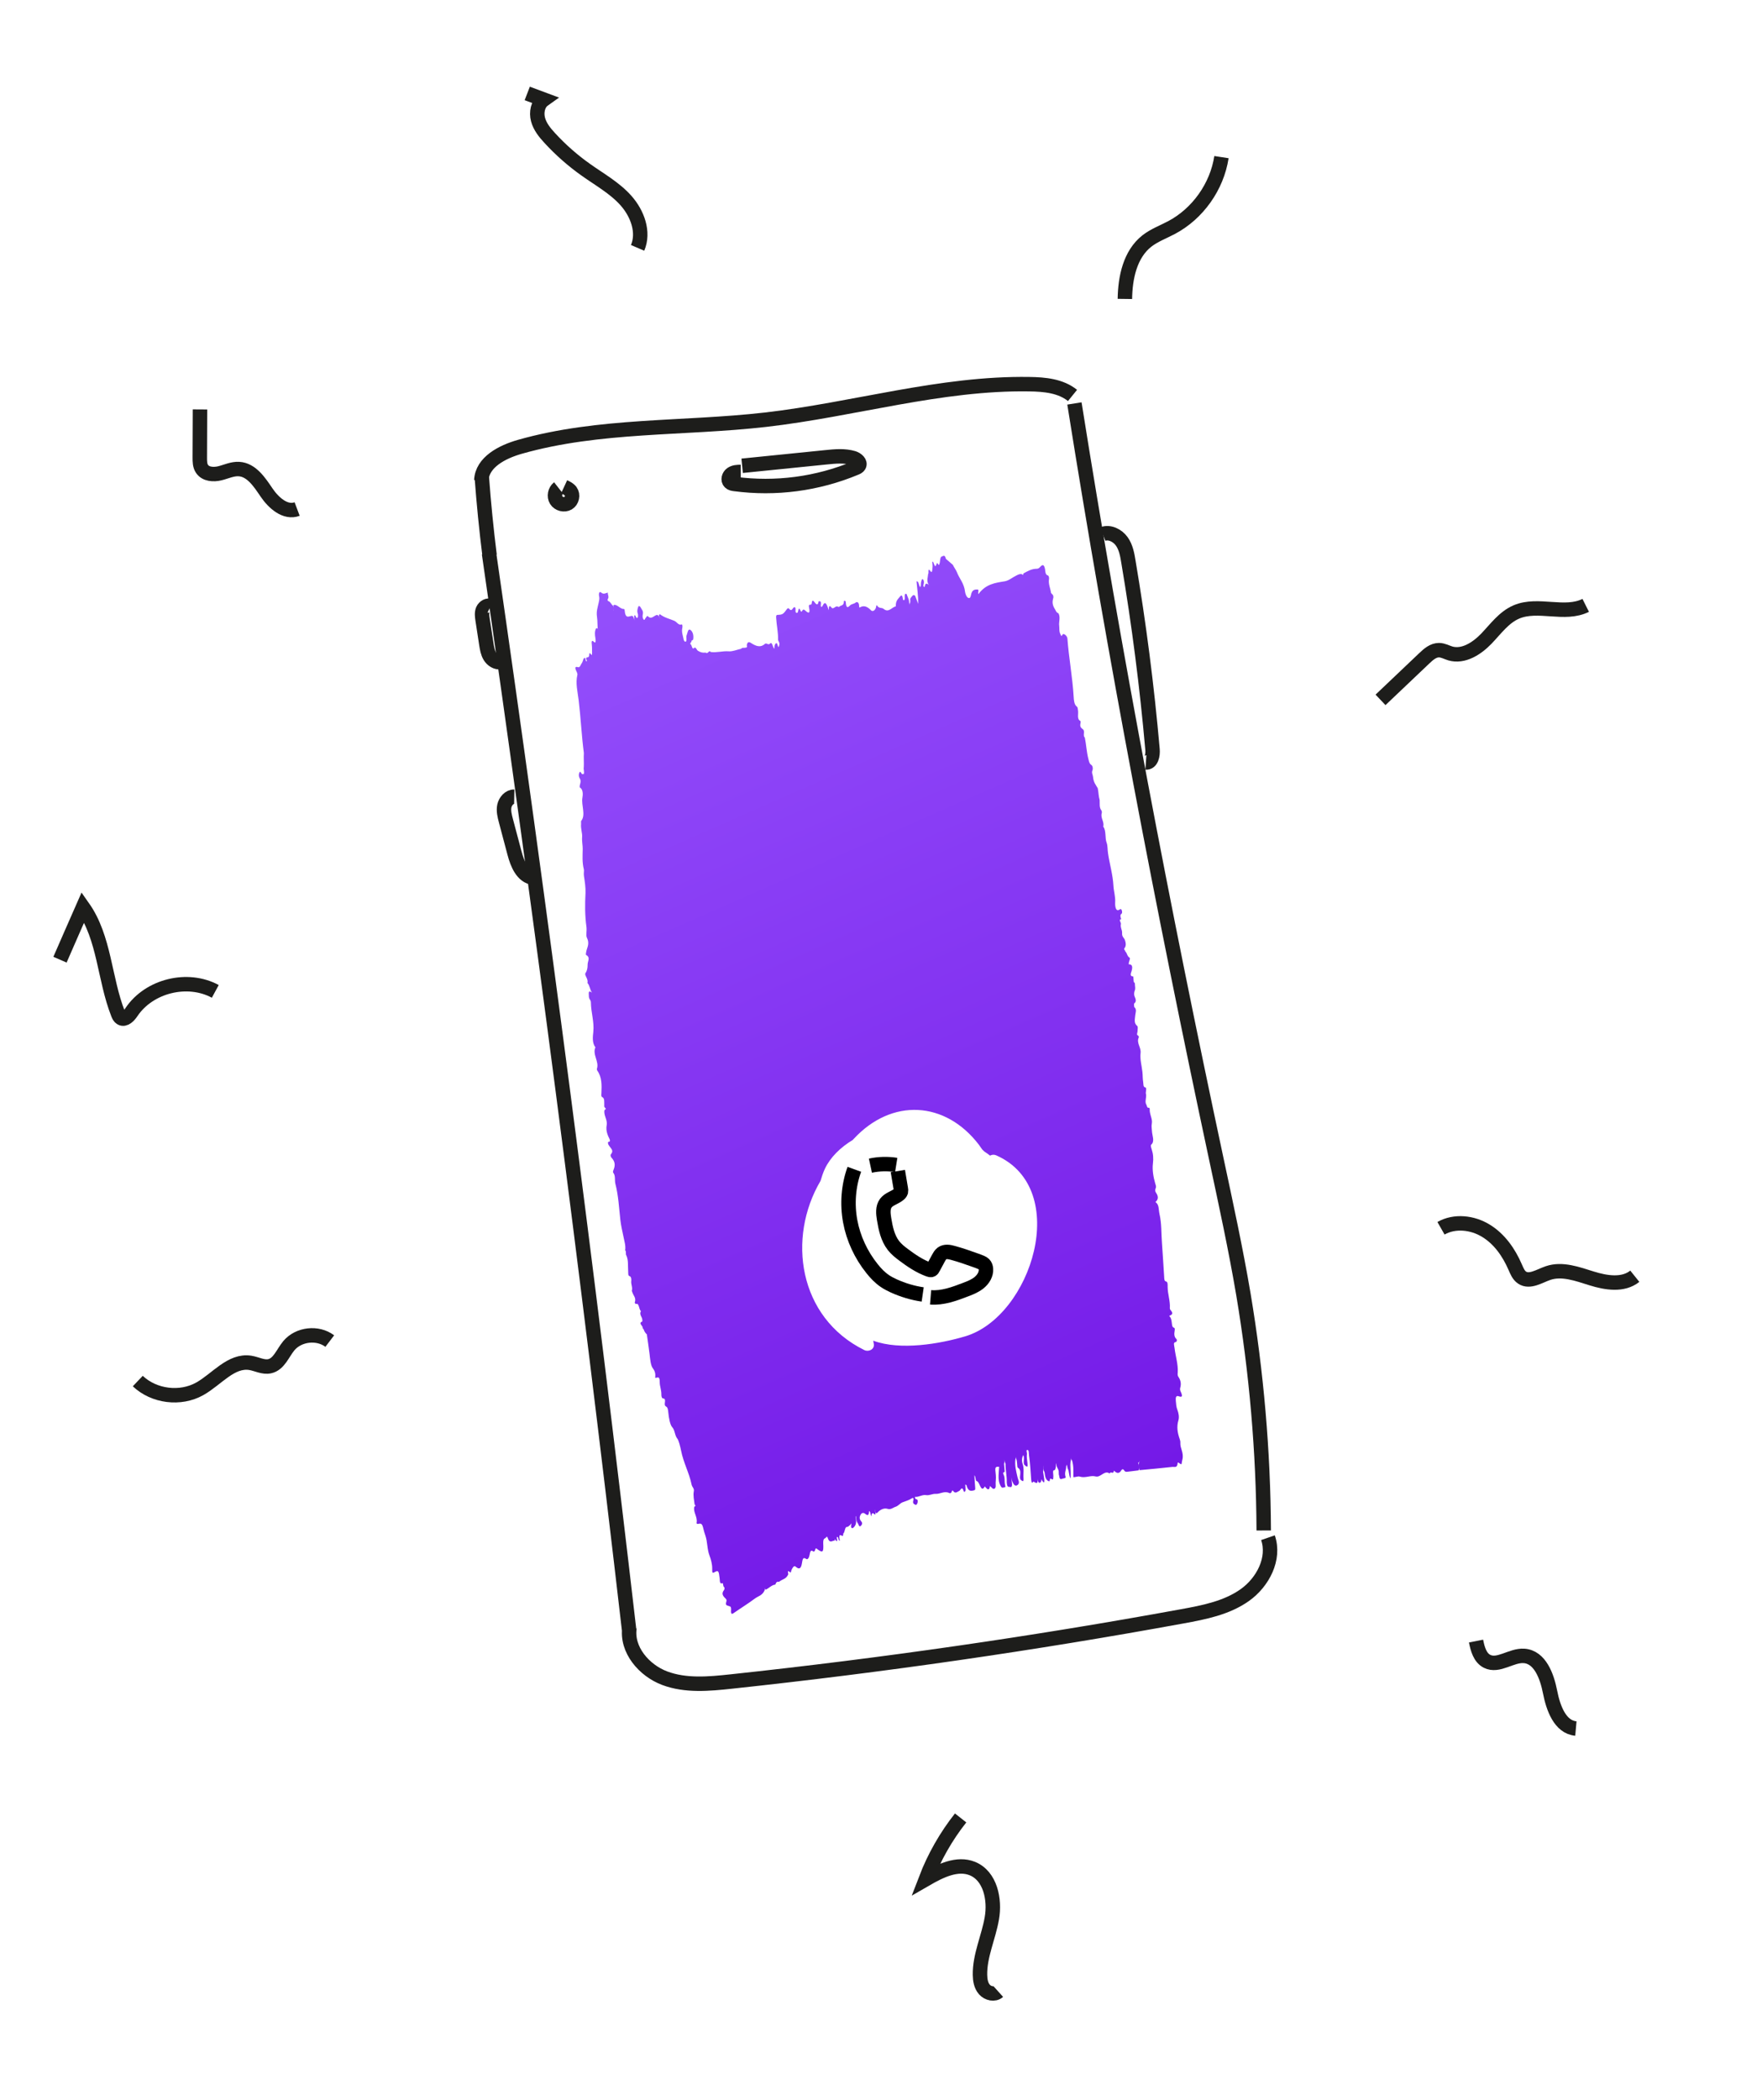 <svg width="183" height="218" viewBox="0 0 183 218" fill="none" xmlns="http://www.w3.org/2000/svg">
<path d="M50.79 57.45C56.17 94.63 61.02 131.89 65.34 169.21M65.38 168.94C65.03 171.23 66.88 173.4 69.05 174.21C71.22 175.02 73.63 174.8 75.94 174.55C91.64 172.87 107.27 170.62 122.8 167.78C125.06 167.37 127.4 166.91 129.28 165.58C131.16 164.25 132.44 161.79 131.69 159.62M131.25 158.87C131.21 150.66 130.5 142.46 129.14 134.36C128.34 129.64 127.32 124.96 126.32 120.28C120.76 94.27 115.77 68.14 111.59 41.88M50.85 57.66C50.51 54.96 50.24 52.24 50.04 49.52" stroke="#1D1D1B" stroke-width="1.5" stroke-miterlimit="10"/>
<path d="M49.99 49.86C50.07 47.97 52.17 46.9 54 46.38C62.24 44.04 70.98 44.54 79.49 43.57C88.67 42.52 97.68 39.73 106.91 39.88C108.49 39.9 110.17 40.06 111.39 41.05M77.08 48.35C79.98 48.06 82.88 47.76 85.78 47.47C86.73 47.37 87.71 47.28 88.62 47.55C88.99 47.66 89.41 48.02 89.21 48.34C89.14 48.46 88.99 48.53 88.86 48.58C84.894 50.234 80.56 50.807 76.3 50.24C76.13 50.22 75.94 50.19 75.81 50.06C75.57 49.83 75.69 49.39 75.97 49.2C76.24 49.01 76.6 48.99 76.93 48.99M58.01 50.65C57.64 50.94 57.52 51.52 57.77 51.92C58.02 52.32 58.6 52.47 59.01 52.23C59.41 51.99 59.55 51.38 59.27 51C59.11 50.78 58.85 50.65 58.59 50.53M114.53 55.44C115.23 55.16 116.06 55.58 116.5 56.19C116.94 56.8 117.08 57.58 117.2 58.33C118.293 64.787 119.127 71.286 119.7 77.81C119.75 78.38 119.59 79.19 119.01 79.15M50.98 62.92C50.68 62.76 50.29 63 50.15 63.31C50.02 63.63 50.07 63.98 50.12 64.32L50.51 66.86C50.58 67.3 50.65 67.75 50.88 68.13C51.11 68.51 51.55 68.8 51.99 68.73M53.41 82.7C52.9 82.69 52.49 83.17 52.38 83.67C52.28 84.17 52.41 84.69 52.54 85.18L53.44 88.57C53.73 89.67 54.27 90.99 55.4 91.11" stroke="#1D1D1B" stroke-width="1.5" stroke-miterlimit="10"/>
<path d="M122.59 149.76C122.6 149.64 122.56 149.49 122.52 149.37C122.29 148.72 122.19 148.1 122.39 147.43C122.49 147.11 122.41 146.67 122.28 146.34C122.16 146.04 122.15 145.74 122.12 145.43C122.09 145.1 122.12 144.85 122.39 144.93C122.58 144.99 122.97 145.16 122.6 144.4C122.56 144.302 122.55 144.194 122.57 144.09C122.71 143.63 122.62 143.26 122.38 142.91C122.3 142.8 122.3 142.64 122.32 142.47C122.37 141.61 122.09 140.79 121.99 139.95C121.95 139.61 121.82 139.36 122.11 139.31C122.2 139.3 122.29 139.11 122.17 138.99C121.92 138.74 121.95 138.45 122 138.13C122.02 137.99 122.03 137.85 121.92 137.82C121.73 137.77 121.73 137.53 121.7 137.31C121.67 137.03 121.62 136.77 121.43 136.6C121.68 136.47 121.94 136.4 121.55 135.96C121.513 135.912 121.495 135.851 121.5 135.79C121.55 135.04 121.27 134.33 121.27 133.58C121.27 133.38 121.29 133.06 121.12 133.03C120.91 132.99 120.92 132.75 120.91 132.56C120.83 131.38 120.77 130.2 120.68 129.03C120.6 128.03 120.66 127.04 120.42 126C120.32 125.55 120.4 125.03 120 124.78C120.31 124.52 120.33 124.2 120.07 123.82C120.021 123.757 119.991 123.681 119.982 123.602C119.974 123.523 119.987 123.442 120.02 123.37C120.11 123.16 120.04 123.06 119.97 122.81C119.79 122.19 119.66 121.43 119.74 120.8C119.81 120.24 119.77 119.78 119.61 119.29C119.56 119.12 119.47 118.9 119.57 118.82C119.96 118.46 119.66 117.89 119.64 117.41C119.63 117.15 119.57 116.92 119.63 116.62C119.72 116.14 119.36 115.64 119.41 115.09C119.41 115.07 119.34 114.97 119.32 114.98C119.12 115.08 119.11 114.69 119.01 114.57C118.9 114.19 119.12 113.86 119 113.47C119.01 113.27 119.1 112.92 118.97 112.89C118.7 112.84 118.77 112.54 118.73 112.33C118.67 111.98 118.69 111.62 118.65 111.28C118.58 110.62 118.38 109.95 118.46 109.3C118.53 108.71 117.99 108.25 118.28 107.67C118.29 107.65 118.25 107.52 118.22 107.51C118 107.43 118.13 107.24 118.14 107.08C118.14 106.89 118.21 106.59 118.12 106.51C117.74 106.2 117.87 105.82 117.91 105.36C117.93 105.14 118.09 104.78 117.81 104.54C117.78 104.51 117.77 104.19 117.79 104.17C118.04 103.98 117.98 103.75 117.83 103.41C117.77 103.28 117.78 103 117.85 102.84C117.94 102.65 117.89 102.42 117.87 102.21C117.9 102.05 117.82 102 117.76 101.95C117.71 101.74 117.74 101.34 117.67 101.35C117.28 101.36 117.49 100.94 117.52 100.82C117.68 100.29 117.55 100.09 117.23 100.1C117.21 99.79 117.46 99.48 117.3 99.4C117.07 99.28 117.05 98.9 116.88 98.78C116.88 98.64 116.64 98.55 116.83 98.37C116.97 98.12 116.93 97.84 116.82 97.55C116.72 97.32 116.51 97.23 116.54 96.86C116.56 96.53 116.33 96.25 116.42 95.91C116.45 95.76 116.13 95.44 116.45 95.42C116.38 95.2 116.29 94.99 116.48 94.85C116.56 94.79 116.55 94.64 116.51 94.5C116.46 94.34 116.36 94.35 116.3 94.4C115.87 94.71 115.8 94.06 115.82 93.67C115.86 93.07 115.67 92.53 115.64 91.94C115.58 90.81 115.25 89.72 115.08 88.59C115.02 88.22 115.05 87.79 114.94 87.5C114.73 86.95 114.92 86.26 114.58 85.8C114.72 85.32 114.27 84.9 114.43 84.4C114.45 84.34 114.43 84.18 114.4 84.14C114.15 83.83 114.23 83.43 114.21 83.05C114.09 82.66 114.1 82.23 114.01 81.82C113.81 81.47 113.57 81.22 113.52 80.64C113.5 80.41 113.34 80.23 113.47 79.94C113.52 79.84 113.51 79.5 113.33 79.39C113.16 79.29 113.11 79.08 113.04 78.79C112.85 78.06 112.82 77.3 112.67 76.57C112.44 76.36 112.69 75.96 112.51 75.74C112.34 75.58 112.1 75.5 112.23 75.03C112.24 74.98 112.23 74.85 112.22 74.85C111.81 74.65 112.03 74.12 111.96 73.74C111.93 73.59 111.95 73.43 111.84 73.35C111.56 73.15 111.53 72.68 111.51 72.33C111.39 70.3 111.01 68.3 110.86 66.28C110.84 66 110.45 65.68 110.35 65.88C110.21 66.18 110.17 65.88 110.11 65.77C109.99 65.53 110.04 65.25 110.01 64.99C109.94 64.54 110.17 64.11 109.93 63.66C109.8 63.63 109.7 63.52 109.62 63.33C109.42 63.01 109.24 62.68 109.36 62.2C109.38 62.15 109.39 62.1 109.4 62.04C109.43 61.72 109.25 61.69 109.16 61.55C109.1 61.07 108.86 60.63 108.95 60.1C108.97 59.96 108.93 59.74 108.78 59.71C108.66 59.68 108.59 59.52 108.57 59.34C108.5 58.65 108.34 58.49 108.01 58.87C107.9 59 107.79 59.04 107.66 59.04C107.17 59.04 106.73 59.28 106.29 59.53C106.27 59.67 106.24 59.74 106.15 59.61C105.94 59.54 105.74 59.65 105.56 59.74C105.16 59.93 104.78 60.27 104.36 60.34C103.38 60.5 102.4 60.61 101.62 61.67C101.53 61.51 101.73 61.19 101.52 61.19C101.29 61.19 101.02 61.19 100.89 61.59C100.82 61.8 100.82 62.12 100.61 62.08C100.39 62.04 100.25 61.62 100.23 61.43C100.13 60.54 99.65 60.09 99.39 59.41C99.3 59.17 99.09 58.91 98.96 58.63L98.24 58.01C98.12 57.49 97.93 57.76 97.76 57.79C97.6 57.96 97.66 58.33 97.56 58.56C97.47 58.85 97.38 58.28 97.29 58.5L97.23 58.65C97.11 58.94 97.06 58.64 96.99 58.52C96.96 58.45 96.94 58.35 96.9 58.32C96.84 58.27 96.81 58.35 96.83 58.45C96.89 58.72 96.85 58.95 96.82 59.2C96.8 59.3 96.78 59.41 96.7 59.37L96.61 59.25C96.43 59.06 96.43 59.06 96.43 59.55L96.4 59.54C96.38 59.91 96.21 60.26 96.43 60.66C96.44 60.7 96.47 60.71 96.48 60.76C96.451 60.713 96.414 60.673 96.37 60.64C96.28 60.59 96.2 60.55 96.12 60.64C96.05 60.71 96.08 60.99 95.97 60.92C95.84 60.84 95.93 60.67 95.95 60.54C95.97 60.38 95.95 60.24 95.86 60.14C95.7 60.05 95.72 60.32 95.66 60.43C95.63 60.6 95.66 60.81 95.58 60.95C95.41 60.83 95.45 60.3 95.19 60.35C95.25 61.09 95.38 61.84 95.36 62.68C95.23 62.33 95.13 62.08 95.04 61.83C94.96 61.77 94.89 61.78 94.82 61.79C94.72 61.9 94.61 62 94.53 62.17C94.53 62.25 94.54 62.33 94.54 62.41C94.51 62.56 94.51 62.72 94.45 62.84C94.5 62.74 94.47 62.65 94.42 62.55C94.43 62.19 94.24 61.96 94.16 61.66C93.82 61.53 94.05 62.12 93.93 62.27C93.88 62.31 93.82 62.36 93.78 62.21C93.73 61.85 93.66 61.68 93.46 61.94C93.26 62.2 93.01 62.37 93.04 62.94C92.62 63.03 92.29 63.64 91.78 63.21C91.57 63.03 91.3 63.21 91.08 62.84C91 62.77 91 63.03 90.96 63.12C90.84 63.41 90.61 63.5 90.47 63.36C90.08 62.95 89.71 62.81 89.31 63.05C89.26 63.08 89.23 63.06 89.23 62.92C89.22 62.47 88.98 62.46 88.88 62.54C88.69 62.71 88.46 62.67 88.28 62.85C88.06 63.08 87.88 63.17 87.84 62.5C87.83 62.38 87.73 62.32 87.65 62.39C87.65 62.94 87.32 62.79 87.16 62.99C87.12 62.99 87.08 63.01 87.05 62.99C86.79 62.8 86.57 63.31 86.37 63.08C86.15 62.81 86.09 62.85 86.07 63.34C85.87 62.69 85.7 62.31 85.42 62.91C85.38 62.99 85.2 63.13 85.26 62.7C85.31 62.3 85.02 62.43 85.02 62.43C84.94 62.98 84.69 62.64 84.59 62.5C84.36 62.2 84.34 62.4 84.29 62.68C84.25 62.89 83.92 62.59 84.03 63.08C84.19 63.8 83.87 63.58 83.73 63.46C83.56 63.32 83.44 63.15 83.3 63.43C83.25 63.53 83.19 63.51 83.14 63.39C83.02 63.08 82.94 63.14 82.89 63.43C82.87 63.58 82.81 63.64 82.73 63.62C82.66 63.6 82.61 63.52 82.62 63.39C82.67 62.84 82.41 63.06 82.37 63.13C82.23 63.35 82.12 63.41 81.94 63.17C81.9 63.12 81.8 63.14 81.76 63.19C81.32 63.78 81.3 63.8 80.73 63.83C80.61 63.84 80.6 63.95 80.61 64.13C80.65 64.89 80.83 65.64 80.81 66.41C80.81 66.46 80.85 66.53 80.87 66.58C81.01 66.81 80.93 66.98 80.87 67.17C80.74 67.11 80.77 66.73 80.63 66.77C80.46 66.81 80.43 67.09 80.42 67.35C80.24 67.21 80.21 66.56 79.97 66.81C79.78 67.01 79.61 66.69 79.44 66.84C79.01 67.24 78.55 67.09 78.07 66.79C77.93 66.7 77.64 66.47 77.56 66.98C77.63 67.24 77.51 67.21 77.43 67.23C77.27 67.28 77.1 67.19 76.96 67.35C76.53 67.44 76.11 67.64 75.68 67.61C75.05 67.56 74.44 67.77 73.81 67.68C73.72 67.55 73.64 67.61 73.57 67.7C73.48 67.78 73.39 67.84 73.28 67.74C73.01 67.78 72.76 67.73 72.48 67.55C72.35 67.47 72.26 67.09 72.08 67.27C71.88 67.48 71.87 66.96 71.72 66.87C71.6 66.8 71.83 66.68 71.83 66.51C71.87 66.44 71.96 66.48 71.99 66.38C72.08 65.88 71.9 65.49 71.67 65.37C71.44 65.25 71.4 65.76 71.29 66.02C71.27 66.08 71.29 66.19 71.29 66.28C71.29 66.43 71.31 66.61 71.18 66.61C71.09 66.61 71.03 66.5 71 66.37C70.93 65.99 70.77 65.6 70.86 65.21C70.91 65 70.87 64.78 70.77 64.82C70.49 64.94 70.29 64.56 70.05 64.45C69.55 64.23 69.03 64.14 68.54 63.76C68.34 63.84 68.48 64.03 68.53 64.2C68.53 64.23 68.55 64.25 68.55 64.28C68.48 64.05 68.4 63.85 68.23 63.83C67.92 63.89 67.66 64.35 67.29 63.97C67.19 63.87 67.14 64.08 67.07 64.13C66.99 64.18 66.96 64.46 66.83 64.29C66.74 64.17 66.72 63.95 66.76 63.79C66.85 63.41 66.63 63.26 66.53 63.04C66.47 62.92 66.33 62.85 66.29 62.98C66.22 63.18 66.14 63.42 66.24 63.71C66.25 63.73 66.26 63.75 66.26 63.77C66.27 63.9 66.28 64.05 66.21 64.12C66.13 64.2 66.07 64.1 66.02 63.97C65.97 63.84 65.92 63.85 65.86 63.92C65.87 64.08 65.88 64.25 65.9 64.41C65.879 64.242 65.813 64.084 65.71 63.95C65.68 63.94 65.66 63.93 65.63 63.93C65.33 63.94 64.95 64.33 64.87 63.31C64.87 63.27 64.81 63.2 64.78 63.21C64.42 63.24 64.1 62.7 63.73 62.8C63.66 62.98 63.79 63.23 63.73 63.42C63.76 63.23 63.73 63.06 63.67 62.88C63.5 62.77 63.39 62.44 63.18 62.4C63.12 62.39 63.07 62.25 63.14 62.16C63.28 61.96 63.1 61.72 63.13 61.51C62.91 61.56 62.7 61.74 62.44 61.51C62.25 61.34 62.16 61.62 62.22 61.88C62.29 62.19 62.21 62.35 62.17 62.6C62.08 63.03 61.92 63.46 62 64C62.08 64.51 62.02 65.01 62.12 65.52C62.09 65.26 62.04 65.12 61.89 65.26C61.76 65.55 61.77 65.88 61.84 66.25C61.9 66.59 61.83 66.77 61.73 66.67C61.45 66.39 61.41 66.54 61.47 67C61.5 67.24 61.48 67.49 61.49 67.73C61.49 67.88 61.5 68.12 61.36 67.9C61.22 67.69 61.21 67.85 61.19 68C61.17 68.28 61.03 68.21 60.93 68.26C60.9 68.26 60.89 68.29 60.88 68.33C60.85 68.47 61.01 68.57 60.95 68.62C60.82 68.73 60.84 68.45 60.79 68.35C60.772 68.322 60.752 68.295 60.73 68.27L60.6 68.39C60.55 68.55 60.51 68.71 60.43 68.83C60.31 68.98 60.24 69.31 60.05 69.26C59.63 69.13 59.73 69.41 59.92 69.8C59.95 69.86 59.98 69.98 59.97 70.04C59.75 70.91 60 71.84 60.1 72.7C60.32 74.52 60.4 76.35 60.64 78.17C60.6 78.65 60.66 79.15 60.63 79.63C60.58 79.86 60.71 80.12 60.63 80.34C60.58 80.35 60.53 80.36 60.48 80.36C60.37 80.35 60.28 79.92 60.16 80.23C60.09 80.41 60.1 80.64 60.23 80.84C60.34 81.02 60.3 81.22 60.25 81.39C60.21 81.51 60.18 81.72 60.23 81.75C60.59 81.96 60.54 82.53 60.49 82.8C60.35 83.58 60.87 84.59 60.36 85.22C60.33 85.26 60.36 85.44 60.35 85.54C60.3 86 60.49 86.49 60.46 86.88C60.42 87.34 60.53 87.77 60.52 88.12C60.51 88.85 60.45 89.51 60.64 90.25C60.68 90.39 60.6 90.67 60.65 90.95C60.74 91.52 60.83 92.13 60.81 92.69C60.75 93.87 60.74 95.03 60.91 96.23C60.96 96.6 60.84 97.1 60.95 97.33C61.29 98.03 60.93 98.38 60.87 98.88C60.86 98.99 60.82 99.11 60.89 99.14C61.34 99.39 61.03 99.78 61.03 100.11C61.03 100.47 60.99 100.74 60.81 101.01C60.66 101.24 61.13 101.6 61.01 102.04C61.24 102.26 61.26 102.72 61.48 103.04C61.15 102.81 61.12 102.9 61.16 103.44C61.18 103.78 61.37 103.77 61.37 104.07C61.38 105.08 61.73 106.07 61.62 107.12C61.57 107.59 61.48 108.26 61.84 108.72C61.5 109.46 62.26 110.21 61.99 110.96C61.98 110.99 62.01 111.1 62.03 111.13C62.52 111.8 62.5 112.65 62.46 113.5C62.45 113.67 62.42 113.82 62.54 113.88C62.82 114.01 62.74 114.36 62.76 114.65C62.76 114.75 62.74 114.9 62.8 114.95C63.06 115.17 62.81 115.16 62.78 115.25C62.68 115.8 63.11 116.23 63.01 116.79C62.9 117.38 63.11 117.84 63.33 118.29C63.41 118.65 63.15 118.42 63.14 118.62C63.15 118.8 63.23 118.89 63.31 119C63.47 119.24 63.77 119.45 63.44 119.83C63.39 119.89 63.41 120.06 63.5 120.16C63.87 120.56 63.93 120.93 63.72 121.44C63.68 121.53 63.64 121.67 63.69 121.73C63.95 122.05 63.82 122.51 63.91 122.87C64.23 124.1 64.29 125.38 64.43 126.64C64.5 127.26 64.65 127.86 64.77 128.45C64.86 128.91 65 129.32 64.93 129.79C65.08 129.92 64.94 130.19 65.06 130.34C65.28 130.85 65.2 131.39 65.24 131.92C65.25 132.1 65.22 132.42 65.35 132.45C65.59 132.51 65.58 132.85 65.56 132.99C65.52 133.33 65.73 133.66 65.62 133.98C65.61 134 65.66 134.09 65.68 134.16C65.78 134.5 66.11 134.73 65.92 135.22C65.92 135.22 66.01 135.38 66.04 135.37C66.4 135.19 66.34 135.96 66.57 136.09C66.35 136.46 66.7 136.69 66.71 137C66.71 137.06 66.72 137.17 66.71 137.18C66.21 137.36 66.86 137.66 66.73 137.87C66.87 137.92 66.89 138.18 66.99 138.29C67.05 138.38 67.11 138.46 67.18 138.51C67.27 139.18 67.38 139.86 67.46 140.53C67.52 141.07 67.58 141.75 67.8 142.03C68.04 142.35 68.09 142.6 68.05 143.03C68.28 143.04 68.53 142.75 68.52 143.52C68.52 143.88 68.7 144.31 68.69 144.75C68.68 144.9 68.73 145.16 68.86 145.16C69.09 145.17 69.09 145.36 69.05 145.64C69.03 145.81 69.05 145.94 69.17 146C69.36 146.09 69.38 146.35 69.41 146.62C69.46 147.19 69.6 147.92 69.81 148.14C70.11 148.45 70.07 149.02 70.35 149.34C70.49 149.51 70.65 150.16 70.73 150.55C70.98 151.85 71.57 152.85 71.83 154.11C71.89 154.38 72.12 154.51 72.06 154.79C71.97 155.26 72.09 155.71 72.14 156.16C72.35 156.4 72.09 156.34 72.1 156.45C72 157.02 72.46 157.45 72.35 158.07C72.32 158.23 72.52 158.19 72.61 158.17C72.81 158.14 72.93 158.18 73.03 158.6C73.09 158.86 73.17 159.15 73.26 159.4C73.49 160.06 73.43 160.82 73.7 161.51C73.83 161.85 73.98 162.38 73.97 162.83C73.96 163.29 73.99 163.33 74.23 163.19C74.61 162.98 74.65 163.07 74.74 163.83C74.77 164.03 74.72 164.49 75.03 164.34C75.13 164.29 75.07 164.72 75.23 164.77C75.26 164.78 75.25 164.98 75.2 165.05C74.97 165.35 74.99 165.57 75.29 165.87C75.39 165.97 75.5 166.04 75.44 166.24C75.31 166.68 75.51 166.63 75.65 166.7C75.77 166.76 75.96 166.69 75.93 167.12C75.89 167.62 76.04 167.56 76.22 167.43C76.95 166.92 77.69 166.47 78.41 165.93C78.76 165.67 79.19 165.63 79.43 165.04C79.45 164.99 79.44 164.93 79.42 164.87C79.47 164.88 79.47 164.99 79.51 165.02C79.86 164.88 80.15 164.51 80.53 164.49C80.6 164.23 80.73 164.15 80.9 164.21C81.22 163.92 81.64 163.95 81.87 163.42C81.81 163.04 81.82 163.04 82.01 163.17C82.17 163.35 82.15 163.1 82.2 162.98C82.31 162.76 82.45 162.46 82.64 162.63C82.97 162.92 83.18 162.88 83.28 162.32C83.35 161.93 83.37 161.57 83.72 161.82C83.87 161.93 84.02 161.74 84.08 161.42C84.13 161.16 84.18 160.81 84.45 161.04C84.52 161.1 84.62 161.03 84.65 160.92C84.71 160.61 84.81 160.75 84.94 160.85C85.46 161.22 85.55 161.11 85.5 160.21C85.49 159.96 85.52 159.73 85.69 159.68C85.78 159.66 85.88 159.39 85.95 159.6C86.17 160.29 86.44 159.9 86.69 159.92C86.72 159.84 86.73 159.78 86.72 159.73C86.74 159.79 86.77 159.86 86.8 159.91C87.14 160.19 86.77 159.47 86.98 159.55C87.11 159.55 87.03 159.94 87.23 159.93C87.14 159.52 87.12 159.2 87.46 159.43C87.55 159.49 87.58 159.33 87.58 159.19C87.75 159.06 87.72 158.64 87.9 158.51C88.08 158.53 88.21 158.37 88.35 158.24C88.37 158.21 88.38 158.13 88.42 158.16C88.47 158.19 88.39 158.12 88.42 158.21C88.4 158.3 88.38 158.4 88.39 158.51C88.42 158.6 88.47 158.62 88.52 158.64C88.67 158.59 88.78 158.44 88.87 158.24C88.94 158.03 88.92 157.8 88.88 157.56C88.87 157.52 88.85 157.46 88.86 157.43C88.9 157.29 88.9 157.46 88.9 157.46C88.93 157.58 88.94 157.71 88.96 157.83C88.99 158 89.07 158.09 89.14 158.2C89.25 158.54 89.36 158.47 89.48 158.3C89.57 158.17 89.56 158.05 89.45 157.93C89.31 157.78 89.24 157.58 89.32 157.37C89.39 157.18 89.48 157.05 89.67 157.05C89.87 157.05 90.23 157.66 90.26 156.85C90.44 156.95 90.38 157.23 90.51 157.4C90.54 156.82 90.76 157.19 90.91 157.22C90.96 157.07 90.86 156.89 90.91 156.7C90.9 157.03 90.95 157.15 91.12 157.03C91.43 156.68 91.84 156.52 92.16 156.62C92.53 156.74 92.75 156.49 93.04 156.4C93.29 156.32 93.48 156.05 93.73 155.95C94.05 155.82 94.4 155.74 94.71 155.53C94.82 155.45 94.93 155.49 94.85 155.77C94.77 156.08 94.94 156.13 95.03 156.18C95.14 156.26 95.25 156.18 95.3 155.96C95.36 155.64 95.22 155.65 95.1 155.6C95.04 155.57 95.03 155.48 95.03 155.38C95.43 155.43 95.77 155.13 96.18 155.2C96.5 155.26 96.86 155.05 97.15 155.07C97.64 155.11 98.08 154.73 98.58 154.98C98.67 155.03 98.79 155.01 98.85 154.83C98.88 154.76 98.9 154.64 98.99 154.77C99.23 155.09 99.42 154.85 99.63 154.76C99.77 154.7 99.91 154.18 100.1 154.81C100.13 154.92 100.28 154.85 100.28 154.64C100.28 154.47 100.26 154.3 100.25 154.1C100.31 154.13 100.37 154.14 100.38 154.18C100.54 154.77 100.77 154.79 101.09 154.72C101.26 154.68 101.31 154.67 101.28 154.38C101.24 153.99 101.23 153.59 101.2 153.14C101.38 153.33 101.28 153.73 101.45 153.75C101.76 153.79 101.87 155.05 102.29 154.29C102.29 154.29 102.34 154.38 102.38 154.42C102.58 154.64 102.75 154.74 102.82 154.25C102.98 154.38 103.13 154.66 103.32 154.51C103.4 154.45 103.42 154.31 103.41 154.19C103.38 153.81 103.47 153.48 103.42 153.08C103.32 152.27 103.36 152.24 103.77 152.26C103.75 152.57 103.72 152.87 103.71 153.17C103.7 153.58 103.75 153.96 103.95 154.29C104.09 154.54 104.22 154.38 104.35 154.39C104.41 154.4 104.44 154.32 104.4 154.21C104.29 153.84 104.41 153.4 104.22 153.05C104.11 152.75 104.33 152.88 104.35 152.75L104.28 151.95C104.33 151.81 104.32 151.66 104.29 151.5C104.32 151.67 104.36 151.81 104.43 151.95C104.42 152.57 104.58 153.2 104.56 153.83C104.56 153.87 104.57 154.37 104.77 154.34C104.89 154.32 105.11 154.52 105.11 154.08C105.08 153.84 105.07 153.59 105.05 153.35C105.07 153.54 105.1 153.73 105.19 153.89C105.35 154.27 105.55 154.28 105.73 154.11C105.94 153.9 105.73 153.6 105.68 153.35C105.54 152.72 105.36 152.09 105.47 151.43C105.51 151.39 105.47 151.28 105.52 151.26C105.51 151.32 105.51 151.37 105.54 151.42C105.68 151.72 105.61 152.29 105.71 152.35C106.07 152.57 105.96 152.95 105.94 153.29C105.92 153.64 106.08 153.66 106.18 153.73C106.3 153.81 106.32 153.61 106.3 153.44C106.26 152.94 106.39 152.46 106.2 151.93C106.11 151.67 106.12 151.3 106.28 151.04C106.43 151.4 106.26 151.71 106.36 152.01C106.47 152.12 106.58 152.28 106.72 152.22C106.75 151.81 106.61 151.41 106.65 151.02C106.72 150.87 106.5 150.5 106.71 150.51C106.88 150.52 106.84 150.84 106.87 151.05C106.99 151.9 107.04 152.75 107.1 153.6C107.13 153.99 107.22 153.95 107.34 153.79C107.7 154.03 107.78 154.01 107.8 153.5V153.55C107.8 153.92 107.94 154.01 108.11 153.83C108.12 153.78 108.14 153.73 108.15 153.68C108.18 153.66 108.14 153.57 108.18 153.57C108.21 153.58 108.22 153.65 108.24 153.7C108.41 153.95 108.5 153.95 108.45 153.53L108.33 152.75C108.41 152.56 108.34 152.32 108.34 152.1C108.37 152.37 108.37 152.63 108.49 152.85C108.54 153.28 108.61 153.64 108.93 153.76C109.1 153.82 108.98 153.4 109.15 153.5C109.39 153.64 109.38 153.61 109.4 153.22C109.41 152.99 109.26 152.58 109.55 152.6C109.69 152.42 109.65 152.11 109.69 151.87C109.73 151.99 109.71 152.15 109.77 152.27C109.85 152.46 109.98 152.59 109.96 152.86C109.96 152.97 109.96 153.09 110.01 153.2C110.05 153.66 110.23 153.53 110.36 153.49C110.47 153.46 110.72 153.45 110.67 153.31C110.52 152.84 110.75 152.58 110.73 152.21C110.77 152.17 110.79 152.1 110.81 152.03C110.84 152.09 110.82 152.16 110.84 152.23C110.86 152.31 110.87 152.39 110.9 152.47C111.06 152.72 110.98 153.11 111.18 153.47C111.26 152.81 111.09 152.17 111.21 151.62C111.26 151.53 111.22 151.42 111.22 151.32C111.23 151.46 111.3 151.53 111.35 151.63C111.52 152.19 111.48 152.75 111.48 153.33C111.71 153.36 111.94 153.21 112.15 153.28C112.72 153.46 113.25 153.12 113.79 153.26C114.33 153.4 114.69 152.58 115.24 152.95C115.25 152.96 115.26 152.94 115.27 152.92C115.37 152.7 115.64 153.1 115.69 152.66C115.71 152.68 115.74 152.7 115.76 152.72C116.03 152.97 116.27 152.96 116.47 152.61C116.54 152.49 116.66 152.48 116.75 152.63C116.87 152.82 117 152.78 117.12 152.77C117.5 152.73 117.88 152.68 118.26 152.63C118.32 152.45 118.3 152.25 118.27 152.04C118.262 151.977 118.242 151.915 118.21 151.86C118.2 151.85 118.2 151.83 118.19 151.82C118.21 151.83 118.22 151.84 118.24 151.84C118.3 151.81 118.31 151.7 118.35 151.63C118.33 151.71 118.31 151.79 118.29 151.88C118.28 151.94 118.28 152 118.28 152.07C118.31 152.25 118.28 152.44 118.35 152.61C119.5 152.5 120.64 152.4 121.79 152.27C121.99 152.25 122.26 152.41 122.31 151.88C122.32 151.77 122.37 151.81 122.43 151.85C122.82 152.13 122.67 151.99 122.8 151.52C122.98 150.8 122.55 150.35 122.59 149.76V149.76ZM100.24 138.72C97.61 139.5 93.52 140.21 90.69 139.17C90.71 139.31 90.75 139.43 90.76 139.57C90.8 140.11 90.17 140.35 89.76 140.14C82.9 136.75 81.74 128.48 85.22 122.58C85.34 122.16 85.48 121.75 85.67 121.33C86.23 120.14 87.29 119.1 88.57 118.33C88.6 118.29 88.63 118.25 88.67 118.22C92.61 113.97 98.17 114.27 101.66 118.82C101.78 118.98 101.9 119.16 102.02 119.33C102.09 119.4 102.16 119.46 102.23 119.53C102.44 119.67 102.64 119.81 102.83 119.96C103.02 119.85 103.25 119.83 103.49 119.94C111.31 123.42 107.13 136.68 100.24 138.72V138.72Z" fill="url(#paint0_linear_1230_3597)"/>
<path d="M90.4 121C91.28 120.81 92.2 120.79 93.08 120.93M88.73 121.38C88.11 123.1 87.97 124.98 88.3 126.77C88.63 128.56 89.43 130.27 90.57 131.69C90.95 132.17 91.38 132.62 91.89 132.97C92.18 133.17 92.5 133.33 92.82 133.48C93.77 133.91 94.79 134.22 95.83 134.37" stroke="black" stroke-width="1.5" stroke-miterlimit="10"/>
<path d="M93.25 121.56C93.35 122.17 93.45 122.79 93.56 123.4C93.58 123.5 93.59 123.6 93.57 123.7C93.531 123.813 93.457 123.911 93.36 123.98C92.94 124.33 92.33 124.45 92 124.89C91.66 125.35 91.73 125.98 91.82 126.54C91.98 127.51 92.19 128.52 92.8 129.3C93.09 129.67 93.46 129.97 93.84 130.25C94.65 130.86 95.51 131.44 96.47 131.79C96.56 131.82 96.67 131.86 96.76 131.81C96.83 131.78 96.88 131.7 96.91 131.63C97.09 131.29 97.27 130.95 97.46 130.61C97.56 130.43 97.66 130.24 97.83 130.11C98.15 129.87 98.6 129.95 98.98 130.06C99.75 130.27 100.5 130.53 101.25 130.8C101.49 130.88 101.72 130.97 101.95 131.07C102.04 131.11 102.13 131.16 102.2 131.23C102.33 131.36 102.39 131.55 102.4 131.73C102.44 132.27 102.13 132.78 101.71 133.13C101.3 133.47 100.79 133.68 100.28 133.87C99.11 134.32 97.89 134.77 96.65 134.67" stroke="black" stroke-width="1.5" stroke-miterlimit="10"/>
<path d="M20.77 42.5C20.76 44.17 20.76 45.84 20.75 47.5C20.75 47.9 20.75 48.33 20.98 48.67C21.36 49.24 22.17 49.29 22.83 49.13C23.49 48.97 24.13 48.65 24.81 48.69C26.11 48.76 26.95 50.04 27.68 51.12C28.41 52.2 29.64 53.3 30.86 52.84M14.31 143.36C15.99 144.96 18.74 145.3 20.76 144.16C22.52 143.17 24 141.16 25.99 141.47C26.67 141.58 27.34 141.97 28.01 141.82C28.98 141.61 29.36 140.46 30 139.69C31.01 138.48 33 138.26 34.25 139.21M149.66 127.5C151.08 126.69 152.94 126.9 154.33 127.76C155.73 128.61 156.71 130.02 157.36 131.52C157.54 131.93 157.71 132.37 158.08 132.62C158.87 133.15 159.87 132.46 160.78 132.15C162.25 131.65 163.84 132.25 165.32 132.71C166.8 133.17 168.57 133.46 169.79 132.48M143.38 72.65C144.9 71.21 146.41 69.77 147.93 68.33C148.36 67.92 148.85 67.49 149.45 67.49C149.86 67.49 150.24 67.71 150.63 67.83C151.99 68.22 153.38 67.32 154.36 66.31C155.34 65.29 156.2 64.07 157.5 63.52C159.74 62.57 162.52 63.93 164.69 62.84M116.83 31.03C116.86 28.81 117.37 26.39 119.11 25.02C119.88 24.42 120.81 24.08 121.68 23.62C124.41 22.17 126.39 19.37 126.86 16.31M66.22 25.73C66.92 24.1 66.2 22.16 65.02 20.83C63.84 19.5 62.25 18.63 60.81 17.6C59.462 16.643 58.218 15.547 57.1 14.33C56.58 13.77 56.08 13.15 55.88 12.41C55.68 11.67 55.85 10.78 56.47 10.34C55.9 10.13 55.33 9.92 54.76 9.7M22.36 102.91C19.48 101.35 15.49 102.33 13.66 105.05C13.4 105.44 12.97 105.91 12.57 105.68C12.41 105.59 12.33 105.41 12.26 105.23C10.83 101.6 10.87 97.36 8.62 94.17C7.82 95.99 7.02 97.8 6.23 99.62M99.77 188.71C98.249 190.635 97.028 192.78 96.15 195.07C97.64 194.21 99.41 193.32 101 193.97C102.85 194.73 103.36 197.17 103.01 199.14C102.67 201.11 101.75 203 101.78 205C101.79 205.54 101.88 206.11 102.24 206.52C102.6 206.93 103.28 207.09 103.68 206.73M153.3 170.35C153.46 171.16 153.71 172.08 154.44 172.45C155.62 173.05 156.96 171.8 158.28 171.89C159.94 172 160.67 174 160.99 175.64C161.31 177.27 162.01 179.28 163.67 179.43" stroke="#1D1D1B" stroke-width="1.5" stroke-miterlimit="10"/>
<defs>
<linearGradient id="paint0_linear_1230_3597" x1="47.5" y1="3" x2="129.5" y2="189.5" gradientUnits="userSpaceOnUse">
<stop offset="0.208" stop-color="#9958FF"/>
<stop offset="1" stop-color="#6906E0"/>
</linearGradient>
</defs>
</svg>

